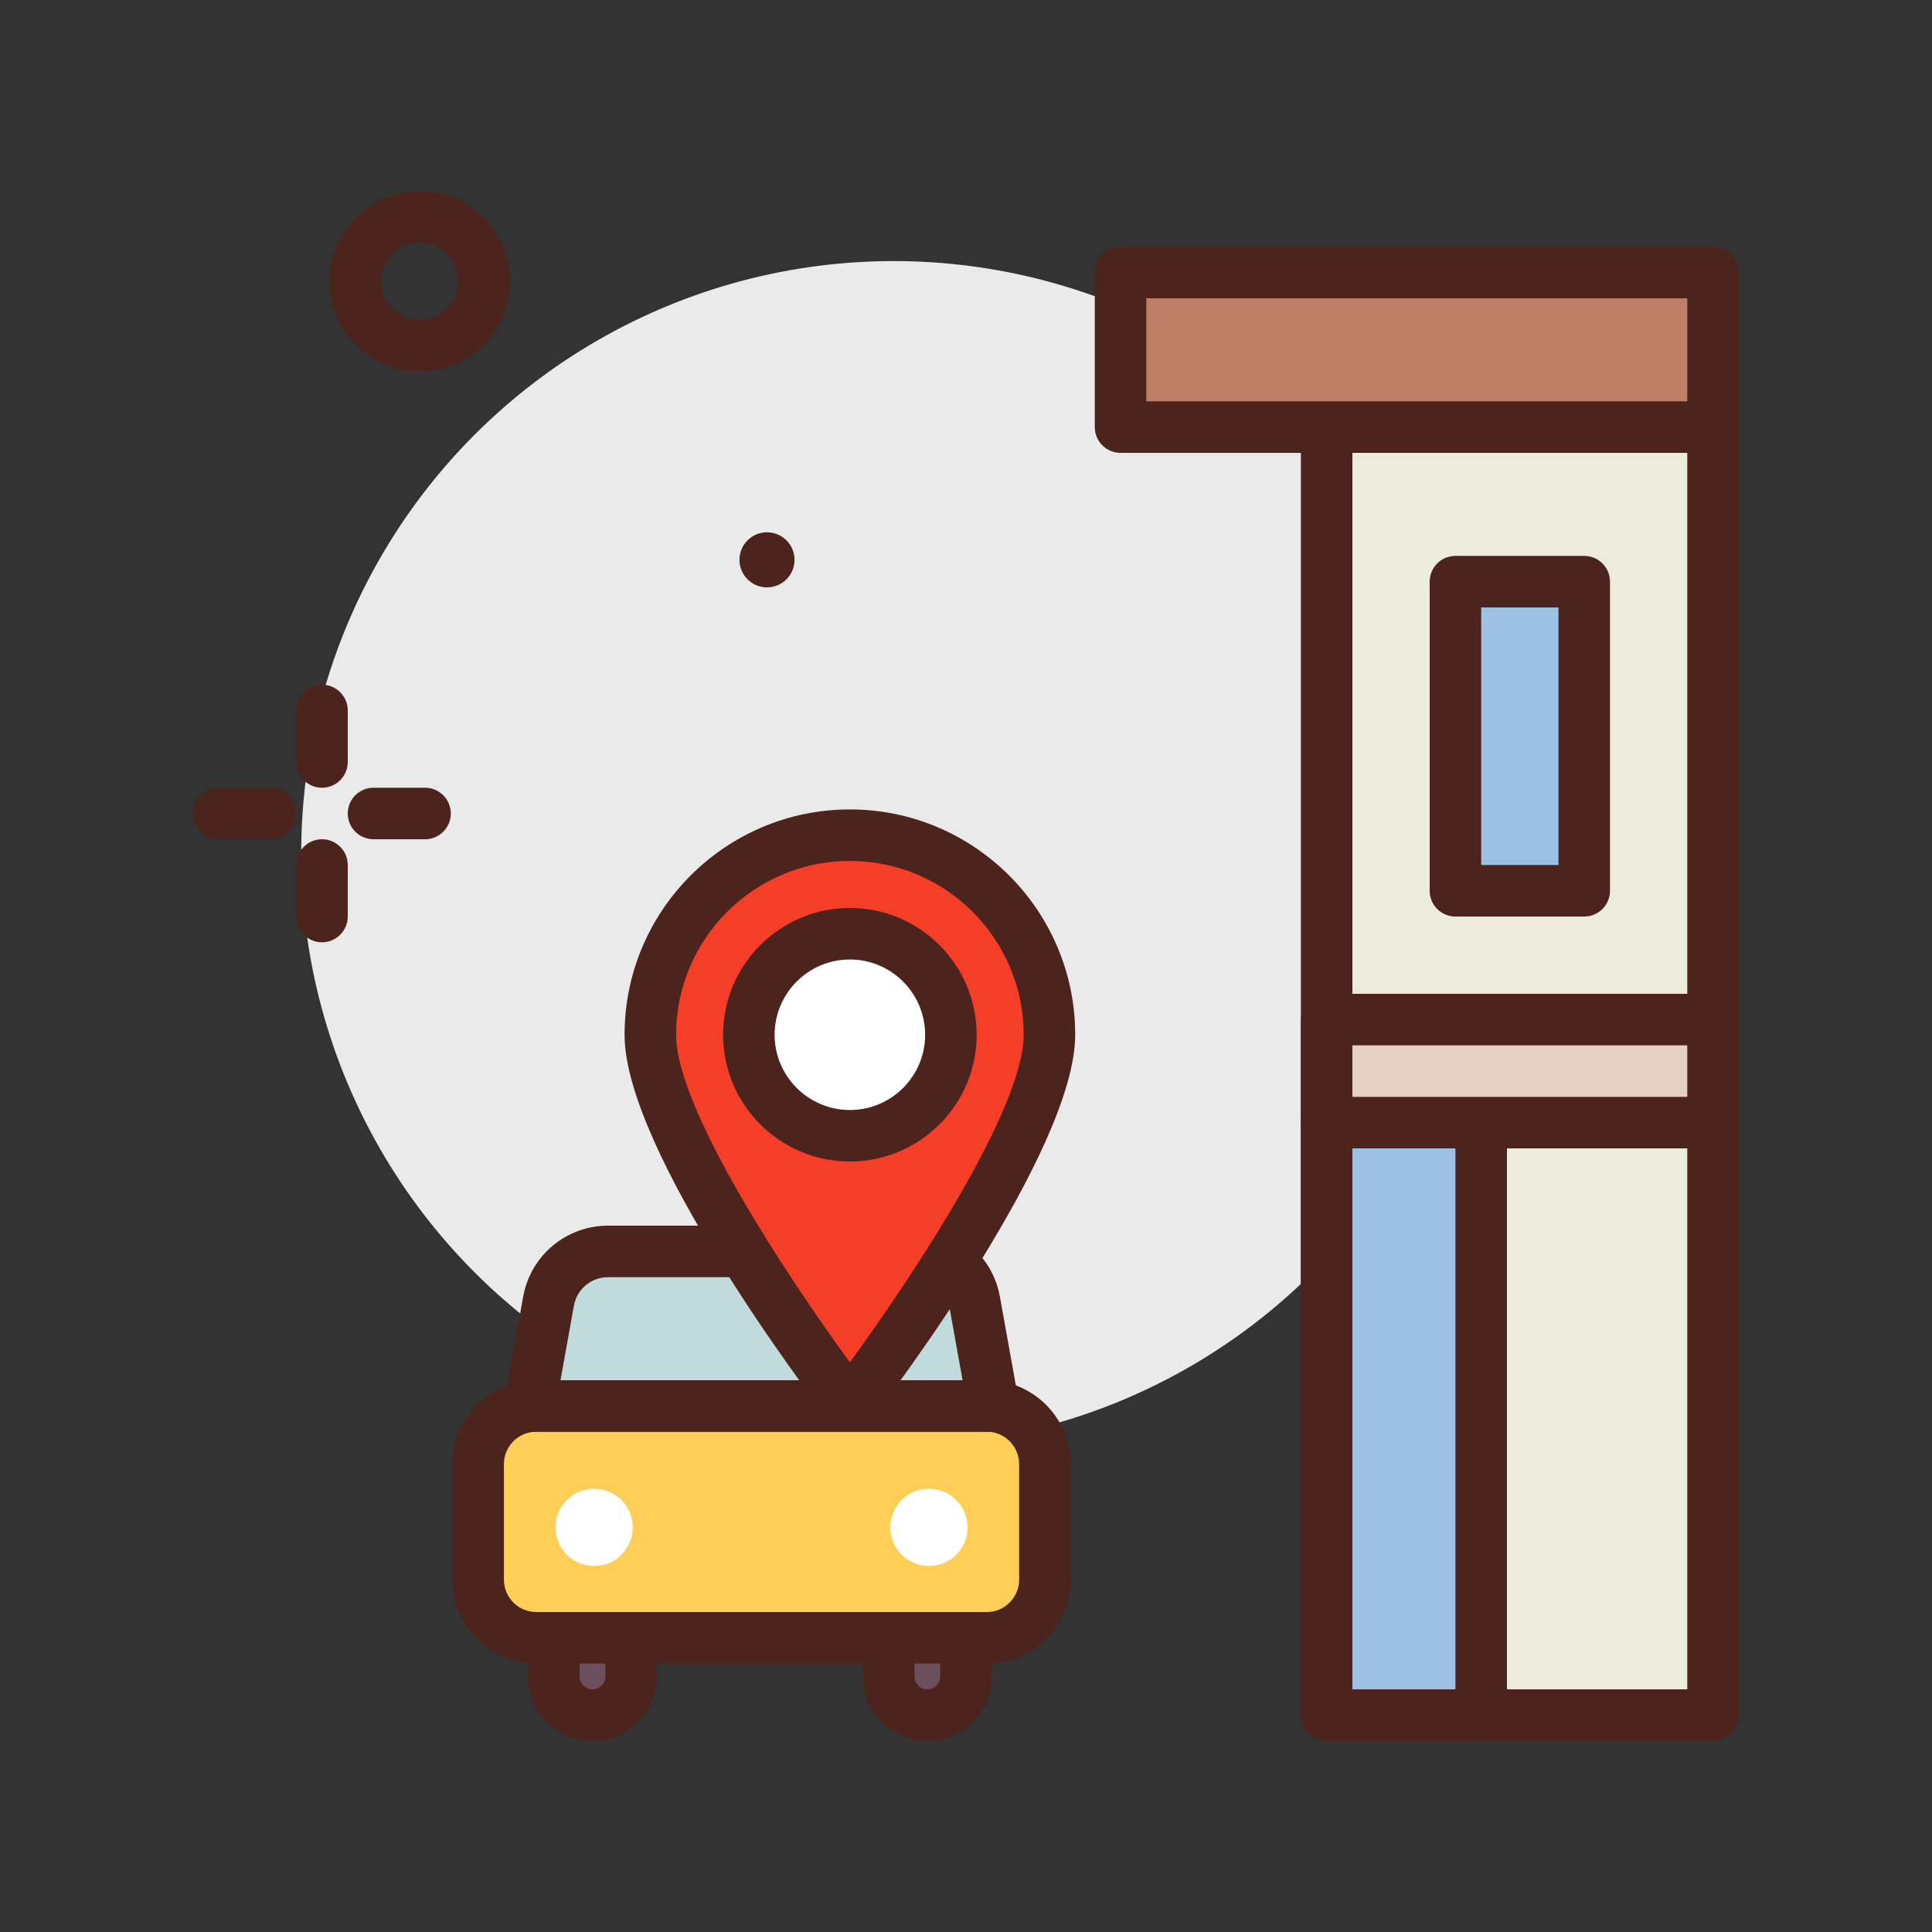 <svg id="pickup" enable-background="new 0 0 300 300" height="512" viewBox="0 0 300 300" width="512" xmlns="http://www.w3.org/2000/svg"><rect x="0" y="0" width="300" height="300" fill="#333333" stroke="none"/><g><circle cx="138.771" cy="132.539" fill="#eaeaea" r="92"/><g fill="#4c241d"><path d="m65.172 57.681c-7.719 0-14-6.281-14-14s6.281-14 14-14 14 6.281 14 14-6.281 14-14 14zm0-20c-3.309 0-6 2.691-6 6s2.691 6 6 6 6-2.691 6-6-2.692-6-6-6z"/><circle cx="119.099" cy="86.931" r="4.276"/><path d="m50 122.319c-2.209 0-4-1.791-4-4v-8c0-2.209 1.791-4 4-4s4 1.791 4 4v8c0 2.209-1.791 4-4 4z"/><path d="m50 146.319c-2.209 0-4-1.791-4-4v-8c0-2.209 1.791-4 4-4s4 1.791 4 4v8c0 2.209-1.791 4-4 4z"/><path d="m42 130.319h-8c-2.209 0-4-1.791-4-4s1.791-4 4-4h8c2.209 0 4 1.791 4 4s-1.791 4-4 4z"/><path d="m66 130.319h-8c-2.209 0-4-1.791-4-4s1.791-4 4-4h8c2.209 0 4 1.791 4 4s-1.791 4-4 4z"/></g><g><path d="m206 58.319h60v208h-60z" fill="#edebdc"/><path d="m266 270.319h-60c-2.209 0-4-1.791-4-4v-208c0-2.209 1.791-4 4-4h60c2.209 0 4 1.791 4 4v208c0 2.209-1.791 4-4 4zm-56-8h52v-200h-52z" fill="#4c241d"/></g><g><path d="m174 42.319h92v24h-92z" fill="#bf7e68"/><path d="m266 70.319h-92c-2.209 0-4-1.791-4-4v-24c0-2.209 1.791-4 4-4h92c2.209 0 4 1.791 4 4v24c0 2.209-1.791 4-4 4zm-88-8h84v-16h-84z" fill="#4c241d"/></g><g><path d="m226 90.319h20v48h-20z" fill="#9dc1e4"/><path d="m246 142.319h-20c-2.209 0-4-1.791-4-4v-48c0-2.209 1.791-4 4-4h20c2.209 0 4 1.791 4 4v48c0 2.209-1.791 4-4 4zm-16-8h12v-40h-12z" fill="#4c241d"/></g><g><path d="m206 174.319h24v92h-24z" fill="#9dc1e4"/><path d="m230 270.319h-24c-2.209 0-4-1.791-4-4v-92c0-2.209 1.791-4 4-4h24c2.209 0 4 1.791 4 4v92c0 2.209-1.791 4-4 4zm-20-8h16v-84h-16z" fill="#4c241d"/></g><g><path d="m206 158.319h60v16h-60z" fill="#e7d1c4"/><path d="m266 178.319h-60c-2.209 0-4-1.791-4-4v-16c0-2.209 1.791-4 4-4h60c2.209 0 4 1.791 4 4v16c0 2.209-1.791 4-4 4zm-56-8h52v-8h-52z" fill="#4c241d"/></g><g><path d="m153.227 254.319h-69.953c-4.984 0-9.024-4.04-9.024-9.024v-17.953c0-4.984 4.04-9.024 9.024-9.024h69.953c4.984 0 9.024 4.04 9.024 9.024v17.953c0 4.984-4.04 9.024-9.024 9.024z" fill="#ffce56"/><path d="m153.227 258.319h-69.954c-7.182 0-13.023-5.842-13.023-13.023v-17.953c0-7.182 5.842-13.023 13.023-13.023h69.953c7.182 0 13.023 5.842 13.023 13.023v17.953c.001 7.182-5.841 13.023-13.022 13.023zm-69.954-36c-2.77 0-5.023 2.254-5.023 5.023v17.953c0 2.77 2.254 5.023 5.023 5.023h69.953c2.77 0 5.023-2.254 5.023-5.023v-17.953c0-2.77-2.254-5.023-5.023-5.023z" fill="#4c241d"/></g><g><path d="m142.087 194.319h-47.672c-4.543 0-8.434 3.254-9.238 7.726l-2.926 16.274h72l-2.926-16.274c-.804-4.472-4.695-7.726-9.238-7.726z" fill="#c1dbdc"/><path d="m154.25 222.319h-72c-1.186 0-2.309-.525-3.068-1.434s-1.078-2.107-.869-3.273l2.926-16.275c1.15-6.385 6.691-11.018 13.176-11.018h47.672c6.488 0 12.029 4.633 13.176 11.018l2.926 16.275c.209 1.166-.109 2.365-.869 3.273s-1.884 1.434-3.07 1.434zm-67.217-8h62.434l-2.08-11.568c-.461-2.568-2.689-4.432-5.301-4.432h-47.672c-2.609 0-4.84 1.865-5.301 4.434z" fill="#4c241d"/></g><circle cx="144.251" cy="237.167" fill="#fff" r="6"/><circle cx="92.251" cy="237.167" fill="#fff" r="6"/><g><path d="m92 266.319c-3.314 0-6-2.686-6-6v-6h12v6c0 3.314-2.686 6-6 6z" fill="#6b4f5b"/><path d="m92 270.319c-5.514 0-10-4.486-10-10v-6c0-2.209 1.791-4 4-4h12c2.209 0 4 1.791 4 4v6c0 5.514-4.486 10-10 10zm-2-12v2c0 1.104.896 2 2 2s2-.896 2-2v-2z" fill="#4c241d"/></g><g><path d="m144 266.319c-3.314 0-6-2.686-6-6v-6h12v6c0 3.314-2.686 6-6 6z" fill="#6b4f5b"/><path d="m144 270.319c-5.514 0-10-4.486-10-10v-6c0-2.209 1.791-4 4-4h12c2.209 0 4 1.791 4 4v6c0 5.514-4.486 10-10 10zm-2-12v2c0 1.104.896 2 2 2s2-.896 2-2v-2z" fill="#4c241d"/></g><g><path d="m162.958 160.676c0 17.115-30.989 57.551-30.989 57.551s-30.989-40.436-30.989-57.551 13.874-30.989 30.989-30.989 30.989 13.874 30.989 30.989z" fill="#f53e28"/><path d="m131.969 222.228c-1.244 0-2.418-.58-3.176-1.566-3.256-4.25-31.812-42.033-31.812-59.984 0-19.293 15.695-34.99 34.988-34.99s34.988 15.697 34.988 34.99c0 17.951-28.557 55.734-31.812 59.984-.758.985-1.932 1.566-3.176 1.566zm0-88.541c-14.881 0-26.988 12.107-26.988 26.99 0 11.518 17.285 37.576 26.988 50.863 9.703-13.291 26.988-39.354 26.988-50.863 0-14.883-12.107-26.99-26.988-26.99z" fill="#4c241d"/></g><g><circle cx="131.969" cy="160.676" fill="#fff" r="15.686"/><path d="m131.969 180.362c-10.855 0-19.686-8.83-19.686-19.686s8.83-19.688 19.686-19.688 19.686 8.832 19.686 19.688-8.831 19.686-19.686 19.686zm0-31.373c-6.443 0-11.686 5.242-11.686 11.688 0 6.443 5.242 11.686 11.686 11.686s11.686-5.242 11.686-11.686c-.001-6.446-5.243-11.688-11.686-11.688z" fill="#4c241d"/></g></g></svg>